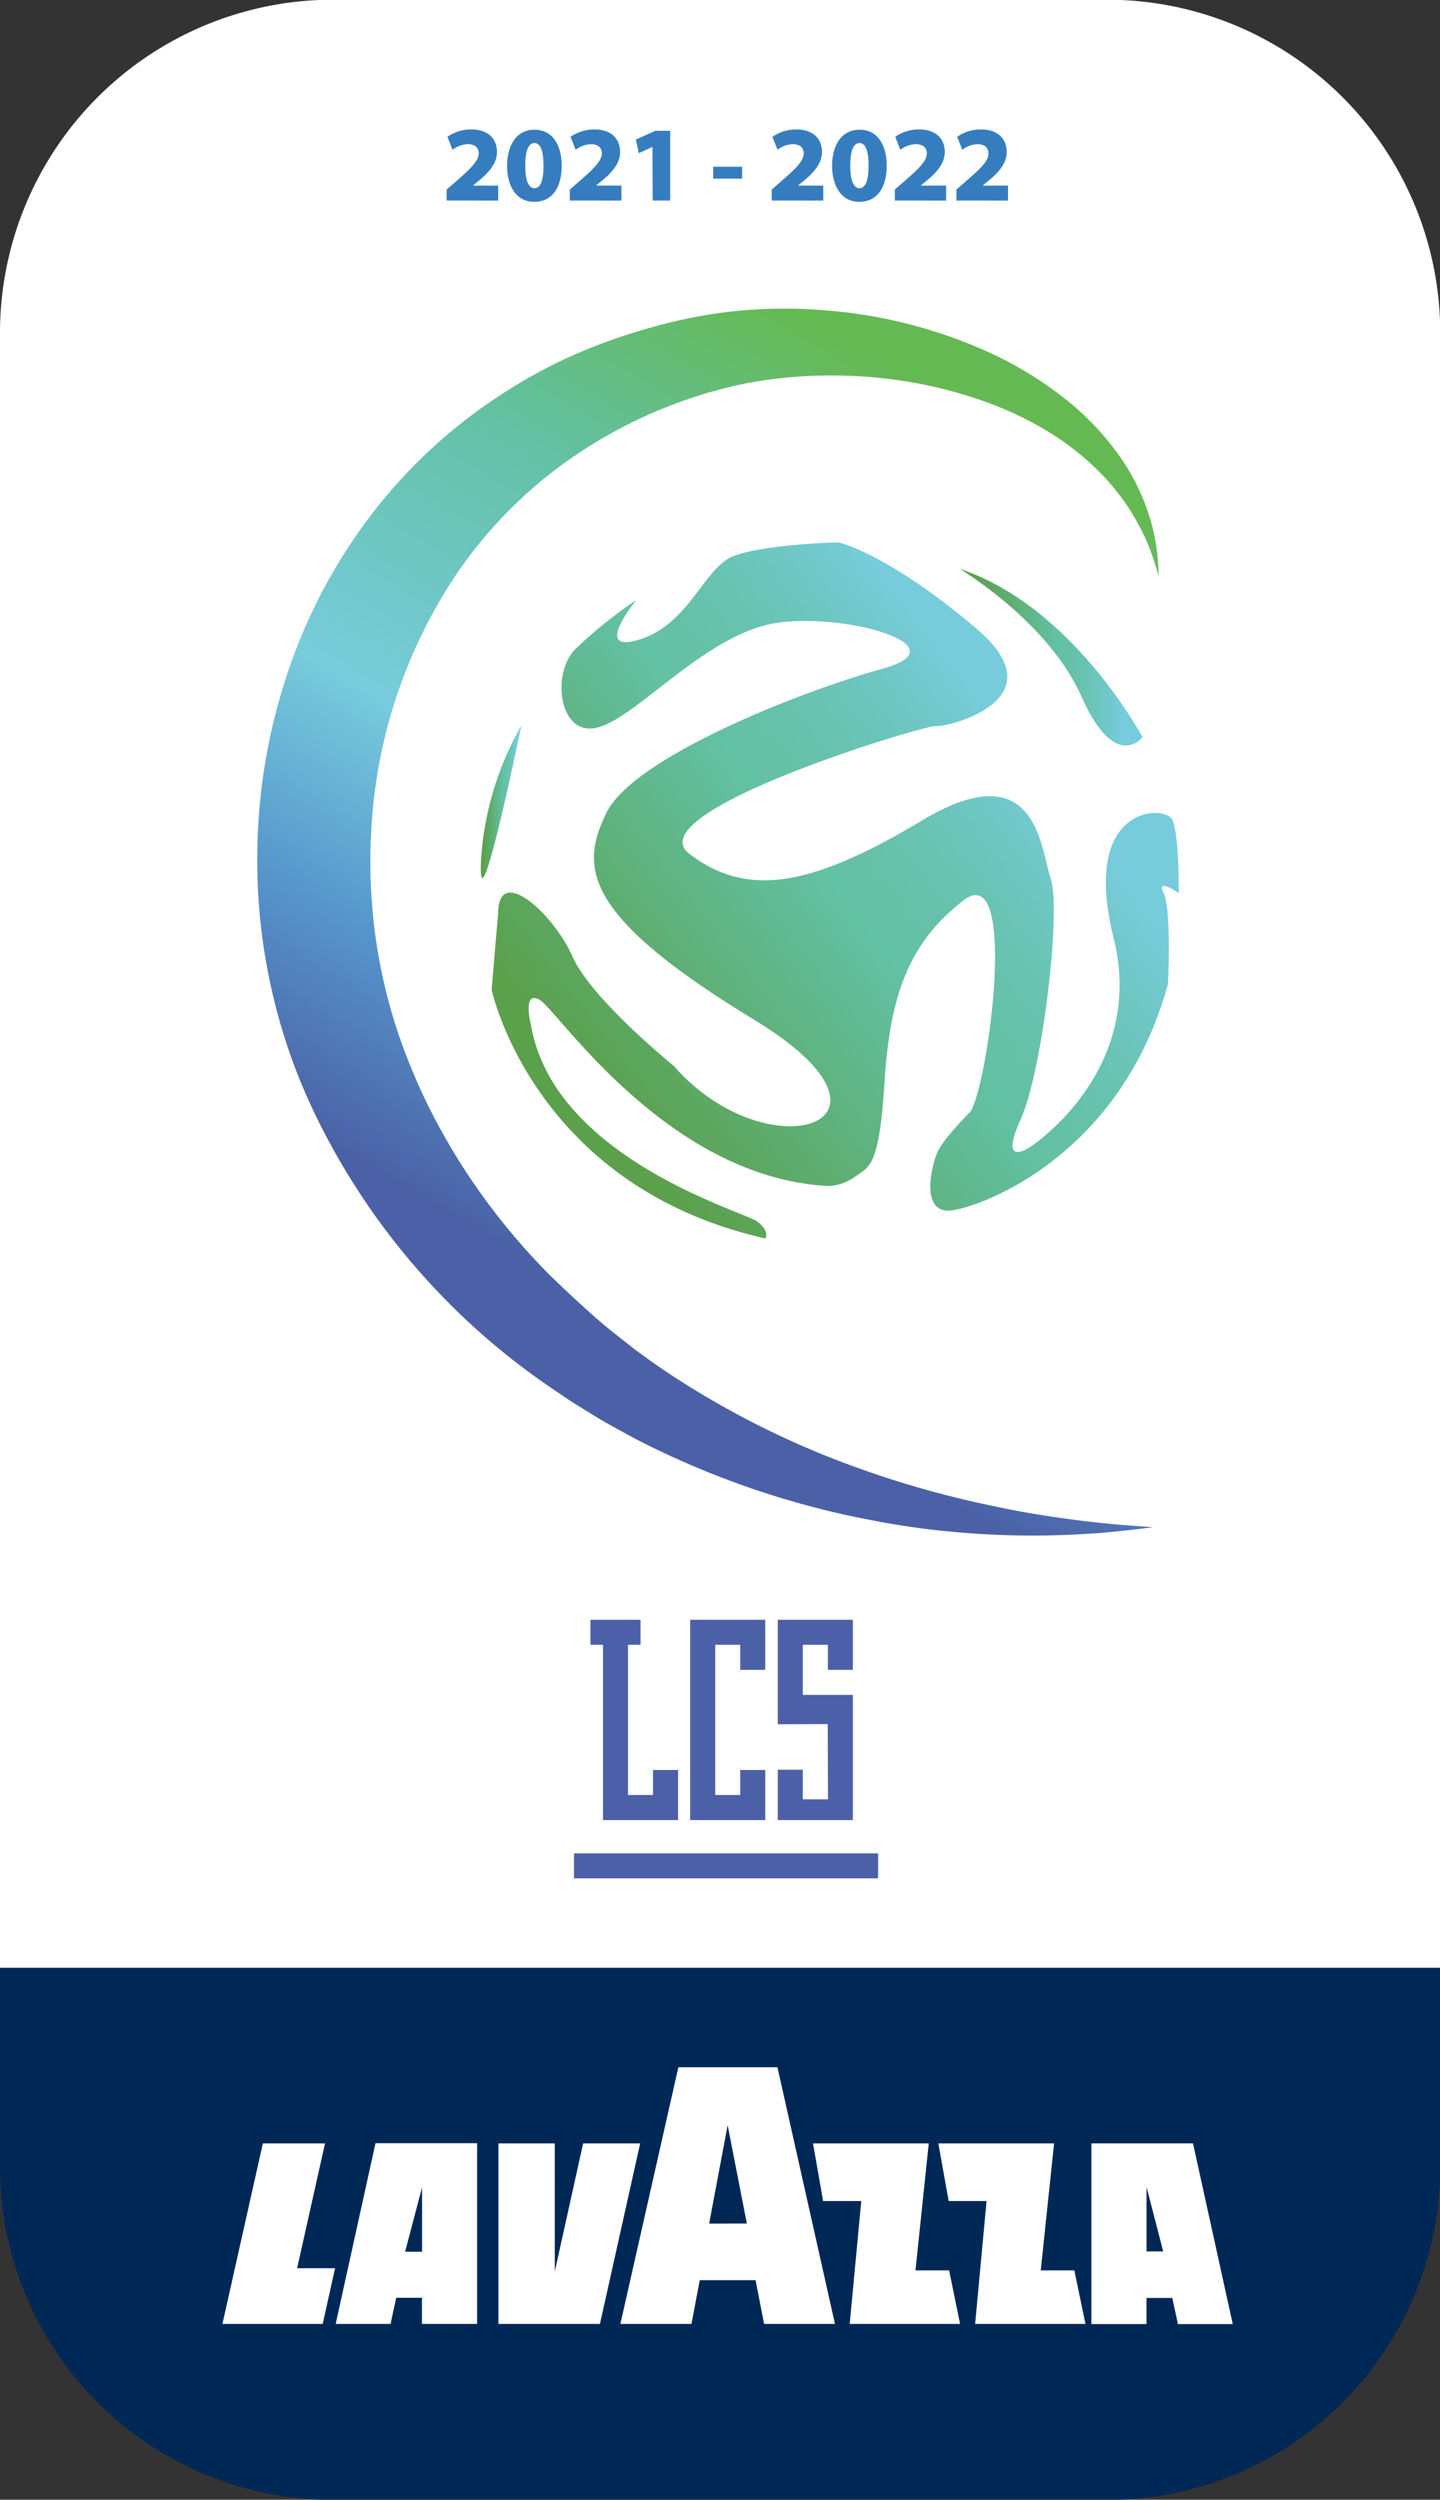 <svg id="patch2" xmlns="http://www.w3.org/2000/svg" xmlns:xlink="http://www.w3.org/1999/xlink" viewBox="0 0 255.07 442.65"><rect x="0" y="0" width="255.07" height="442.65" fill="#333333" stroke="none"/><defs><style>.cls-1{fill:#fff;}.cls-2{fill:#002856;}.cls-3{opacity:0.84;}.cls-4{fill:url(#linear-gradient);}.cls-5{fill:url(#linear-gradient-2);}.cls-6{fill:url(#linear-gradient-3);}.cls-7{fill:url(#linear-gradient-4);}.cls-8{fill:#294395;}.cls-9{fill:#367dc0;}</style><linearGradient id="linear-gradient" x1="267.67" y1="430.59" x2="366.89" y2="258.75" gradientUnits="userSpaceOnUse"><stop offset="0.09" stop-color="#294395"/><stop offset="0.28" stop-color="#3884c4"/><stop offset="0.46" stop-color="#5ec2d5"/><stop offset="0.73" stop-color="#46b592"/><stop offset="0.94" stop-color="#48ac33"/></linearGradient><linearGradient id="linear-gradient-2" x1="268.48" y1="380.91" x2="361.54" y2="308.2" gradientUnits="userSpaceOnUse"><stop offset="0.06" stop-color="#3c8e2a"/><stop offset="0.5" stop-color="#45b28b"/><stop offset="0.53" stop-color="#46b592"/><stop offset="0.61" stop-color="#48b697"/><stop offset="0.71" stop-color="#4eb9a7"/><stop offset="0.82" stop-color="#57bec1"/><stop offset="0.89" stop-color="#5ec2d5"/></linearGradient><linearGradient id="linear-gradient-3" x1="255.91" y1="326.65" x2="263.1" y2="326.65" xlink:href="#linear-gradient-2"/><linearGradient id="linear-gradient-4" x1="340.73" y1="301.04" x2="373.13" y2="301.04" xlink:href="#linear-gradient-2"/></defs><title>lcs_patch2</title><g id="patch"><path class="cls-1" d="M425.82,533.14H170.75V243.62a59,59,0,0,1,59-59H366.86a59,59,0,0,1,59,59Z" transform="translate(-170.75 -184.67)"/><path class="cls-2" d="M425.82,533.14H170.75v35.22a59,59,0,0,0,59,59H366.86a59,59,0,0,0,59-59Z" transform="translate(-170.75 -184.67)"/></g><g class="cls-3"><path class="cls-4" d="M279.61,420.79c-3.94-3-11.06-9.9-11.79-10.64a117.32,117.32,0,0,1-8.49-9.61A113.24,113.24,0,0,1,246,379.25a106.43,106.43,0,0,1-4.65-11.42,91.64,91.64,0,0,1-3.14-11.74,93.17,93.17,0,0,1-1.61-12,95.28,95.28,0,0,1-.1-12.11,89.9,89.9,0,0,1,15.08-45.6,79.23,79.23,0,0,1,16.85-18A83.78,83.78,0,0,1,290.79,256c1.92-.72,3.92-1.34,5.85-1.94L297,254c2-.59,4.09-1.09,6.25-1.51a81,81,0,0,1,13.1-1.32,84.32,84.32,0,0,1,13.38.81,77.84,77.84,0,0,1,13.1,3,62.69,62.69,0,0,1,12.24,5.33,49.1,49.1,0,0,1,10.49,8,40.27,40.27,0,0,1,7.49,10.46l.1.21a39.32,39.32,0,0,1,2.82,7.82c0-1-.05-2-.13-3a36.57,36.57,0,0,0-.85-5.37,38.34,38.34,0,0,0-5.7-12.66,48.64,48.64,0,0,0-10-10.57,65.83,65.83,0,0,0-12.77-7.86,86,86,0,0,0-29.66-7.72c-2.37-.2-4.74-.3-7.13-.3-2.87,0-5.75.15-8.62.43-2.71.28-5.37.67-7.91,1.19-3,.62-5.38,1.2-7.57,1.85A99.39,99.39,0,0,0,271,248.15c-2.3,1.06-4.62,2.27-6.9,3.58-2,1.16-4.19,2.51-6.56,4.13a91.84,91.84,0,0,0-21.81,21,96.21,96.21,0,0,0-13.71,26A103.5,103.5,0,0,0,216.48,331a104.4,104.4,0,0,0,6.37,42.33,109.75,109.75,0,0,0,6,13.16,123.5,123.5,0,0,0,35.37,41c2.24,1.64,3.31,2.4,8.09,5.6,2.66,1.61,4.16,2.59,5.63,3.42,3.11,1.76,5.16,2.86,7.19,3.88a153.78,153.78,0,0,0,36.74,12.83c1.71.34,3.4.67,5.06,1,2.14.37,4.26.71,6.32,1,1.11.15,2.2.28,3.28.41,5.34.57,10.16.87,14.75.94,4.77.08,9.7-.08,14.68-.47,3.2-.28,6.22-.63,9.08-1-3.26-.2-6.22-.44-9.07-.73-4.58-.47-9.22-1.12-14.21-2l-.63-.12c-2.48-.45-4.93-1-7.34-1.51q-5.43-1.22-10.66-2.74-3.87-1.12-7.61-2.4l-1-.35a155.89,155.89,0,0,1-35.61-17.58c-2-1.35-4-2.76-5.93-4.21C282,422.65,281.42,422.26,279.61,420.79Z" transform="translate(-170.75 -184.67)"/><path class="cls-5" d="M257.83,359.93s7.41,34.79,48.51,44.05c0,0,.84-1.24-1.45-3s-35.94-11.12-40.07-34.7c0,0-1.64-6.27,1.48-4.59s22.52,31.54,51.2,33a8.65,8.65,0,0,0,4.74-1.68c2.44-1.73,4.23-1.6,5.16-16.34s3.79-24.68,14-32.54,3.93,35.88.9,37.73c0,0-4.05,4.12-5.27,6.37s-3.58,11.66,2.44,10.76,30-10.19,38.17-40.09c0,0,.63-13.17-.76-16.06s2.66,0,2.66,0,.12-10.51-1.18-13.08S362.1,327.09,368,350.75s-14.74,37-14.74,37-5.72,4-1.77-4.72,7.25-37.14,5.39-42.7S354.43,317.74,334,330s-31.25,13.31-41.1,5.9,42.19-23,43.62-22.66,22.32-4.43,7.16-17.29-23.92-15.16-24.37-15.22-13.27.37-18.58,2.39S293,295,284.19,297.86s-.71-6.94-.71-6.94a78.23,78.23,0,0,0-10.83,8.71c-4.42,4.51-2.78,16.13,4.43,13.73S296,296.94,308.19,295s33.27,4.13,18.87,8.09-44,15.66-48.85,25.43S274,346.8,304.32,365.24s2.44,27.29-14.23,8.17c0,0-14.66-11.88-17.94-19.37S259.09,337.7,259,346.21C259,346.21,258.25,355,257.83,359.93Z" transform="translate(-170.75 -184.67)"/><path class="cls-6" d="M263.1,313.15a54.79,54.79,0,0,0-7.16,24.09C255.39,350.67,263.1,313.15,263.1,313.15Z" transform="translate(-170.75 -184.67)"/><path class="cls-7" d="M340.73,285.4s15.67,9.26,21.62,22.68,10.78,7.13,10.78,7.13S360.78,292,340.73,285.4Z" transform="translate(-170.75 -184.67)"/><polygon class="cls-8" points="115.67 317.86 111.24 317.86 111.24 291.26 113.46 291.26 113.46 286.83 111.24 286.83 106.81 286.83 104.59 286.83 104.59 291.26 106.81 291.26 106.81 317.86 106.81 322.3 111.24 322.3 115.67 322.3 120.11 322.3 120.11 317.86 120.11 313.43 115.67 313.43 115.67 317.86"/><polyline class="cls-8" points="151.07 317.86 151.07 304.56 151.07 300.13 142.2 300.13 142.2 291.26 146.64 291.26 146.64 295.7 151.07 295.7 151.07 291.26 151.07 286.83 146.64 286.83 142.2 286.83 137.77 286.83 137.77 291.26 137.77 300.13 137.77 305.33 146.62 305.3 146.66 318.63 142.2 318.63 142.2 313.38 137.77 313.38 137.77 322.3 142.2 322.3 146.64 322.3 151.07 322.3 151.07 317.86 151.07 317.86"/><polygon class="cls-8" points="126.69 286.83 122.25 286.83 122.25 291.26 122.25 317.86 122.25 322.3 126.69 322.3 131.12 322.3 135.55 322.3 135.55 317.86 135.55 313.43 131.12 313.43 131.12 317.86 126.69 317.86 126.69 291.26 131.12 291.26 131.12 295.7 135.55 295.7 135.55 291.26 135.55 286.83 131.12 286.83 126.69 286.83"/><rect class="cls-8" x="101.67" y="328.19" width="53.87" height="4.43"/></g><path class="cls-9" d="M249.86,220.18v-1.94l1.69-1.47c2.65-2.29,3.94-3.6,4-4.92,0-.94-.59-1.65-1.94-1.65a4.7,4.7,0,0,0-2.7,1l-.91-2.3a7.28,7.28,0,0,1,4.26-1.31c2.84,0,4.52,1.57,4.52,4,0,2-1.44,3.61-3.06,4.95l-1.21,1v0H259v2.65Z" transform="translate(-170.75 -184.67)"/><path class="cls-9" d="M270.25,214c0,3.66-1.53,6.41-4.87,6.41s-4.81-3-4.81-6.37,1.45-6.4,4.86-6.4S270.25,210.69,270.25,214Zm-6.46,0c0,2.74.62,4,1.64,4s1.59-1.27,1.59-4-.58-4-1.6-4S263.79,211.26,263.79,214Z" transform="translate(-170.75 -184.67)"/><path class="cls-9" d="M271.68,220.18v-1.94l1.68-1.47c2.65-2.29,3.95-3.6,4-4.92,0-.94-.59-1.65-1.94-1.65a4.7,4.7,0,0,0-2.7,1l-.91-2.3a7.31,7.31,0,0,1,4.26-1.31c2.84,0,4.52,1.57,4.52,4,0,2-1.44,3.61-3.06,4.95l-1.21,1v0h4.5v2.65Z" transform="translate(-170.75 -184.67)"/><path class="cls-9" d="M286.32,210.68h0l-2.42,1.11-.52-2.41,3.45-1.55h2.64v12.35h-3.11Z" transform="translate(-170.75 -184.67)"/><path class="cls-9" d="M302.21,214.19v2.11h-5.13v-2.11Z" transform="translate(-170.75 -184.67)"/><path class="cls-9" d="M307.44,220.18v-1.94l1.68-1.47c2.66-2.29,3.95-3.6,4-4.92,0-.94-.59-1.65-1.94-1.65a4.7,4.7,0,0,0-2.7,1l-.91-2.3a7.31,7.31,0,0,1,4.26-1.31c2.84,0,4.52,1.57,4.52,4,0,2-1.44,3.61-3.05,4.95l-1.22,1v0h4.5v2.65Z" transform="translate(-170.75 -184.67)"/><path class="cls-9" d="M327.82,214c0,3.66-1.53,6.41-4.86,6.41s-4.82-3-4.82-6.37,1.46-6.4,4.87-6.4S327.82,210.69,327.82,214Zm-6.46,0c0,2.74.63,4,1.64,4s1.6-1.27,1.6-4-.58-4-1.61-4S321.36,211.26,321.36,214Z" transform="translate(-170.75 -184.67)"/><path class="cls-9" d="M329.25,220.18v-1.94l1.68-1.47c2.66-2.29,3.95-3.6,4-4.92,0-.94-.6-1.65-2-1.65a4.75,4.75,0,0,0-2.7,1l-.9-2.3a7.28,7.28,0,0,1,4.26-1.31c2.84,0,4.51,1.57,4.51,4,0,2-1.44,3.61-3.05,4.95l-1.22,1v0h4.51v2.65Z" transform="translate(-170.75 -184.67)"/><path class="cls-9" d="M340.16,220.18v-1.94l1.68-1.47c2.65-2.29,4-3.6,4-4.92,0-.94-.59-1.65-1.94-1.65a4.7,4.7,0,0,0-2.7,1l-.91-2.3a7.31,7.31,0,0,1,4.26-1.31c2.84,0,4.52,1.57,4.52,4,0,2-1.44,3.61-3.06,4.95l-1.21,1v0h4.5v2.65Z" transform="translate(-170.75 -184.67)"/><g id="lavazza"><path class="cls-1" d="M230.21,596.19h9.72l1-4.63h4.56v4.63h9.77v-32h-18ZM245.51,572l0,11.4h-3Z" transform="translate(-170.75 -184.67)"/><polygon class="cls-1" points="57.57 379.56 46.56 379.56 39.4 411.52 57.16 411.52 59.35 401.66 52.63 401.66 57.57 379.56"/><polygon class="cls-1" points="103.29 379.56 98.27 402.24 98.27 379.56 88.29 379.56 88.29 411.52 106.27 411.52 113.39 379.56 103.29 379.56"/><path class="cls-1" d="M382.07,564.22h-18v32h9.76v-4.63h4.57l1,4.63h9.71Zm-8.23,19.13,0-11.4,2.95,11.4Z" transform="translate(-170.75 -184.67)"/><polygon class="cls-1" points="184.35 402.04 186.71 379.56 166.21 379.56 168.04 389.76 174.75 389.76 172.73 411.52 192.27 411.52 190.3 402.04 184.35 402.04"/><polygon class="cls-1" points="162.16 402.04 164.51 379.56 144.01 379.56 145.8 389.76 152.56 389.76 150.51 411.52 170.06 411.52 168.12 402.04 162.16 402.04"/><path class="cls-1" d="M290.91,550.74l-10.27,45.45h12.59l1.47-7.75h9.88l1.52,7.75h12.55l-10.19-45.45Zm5.45,27.69L299.64,561l3.4,17.41Z" transform="translate(-170.75 -184.67)"/></g></svg>